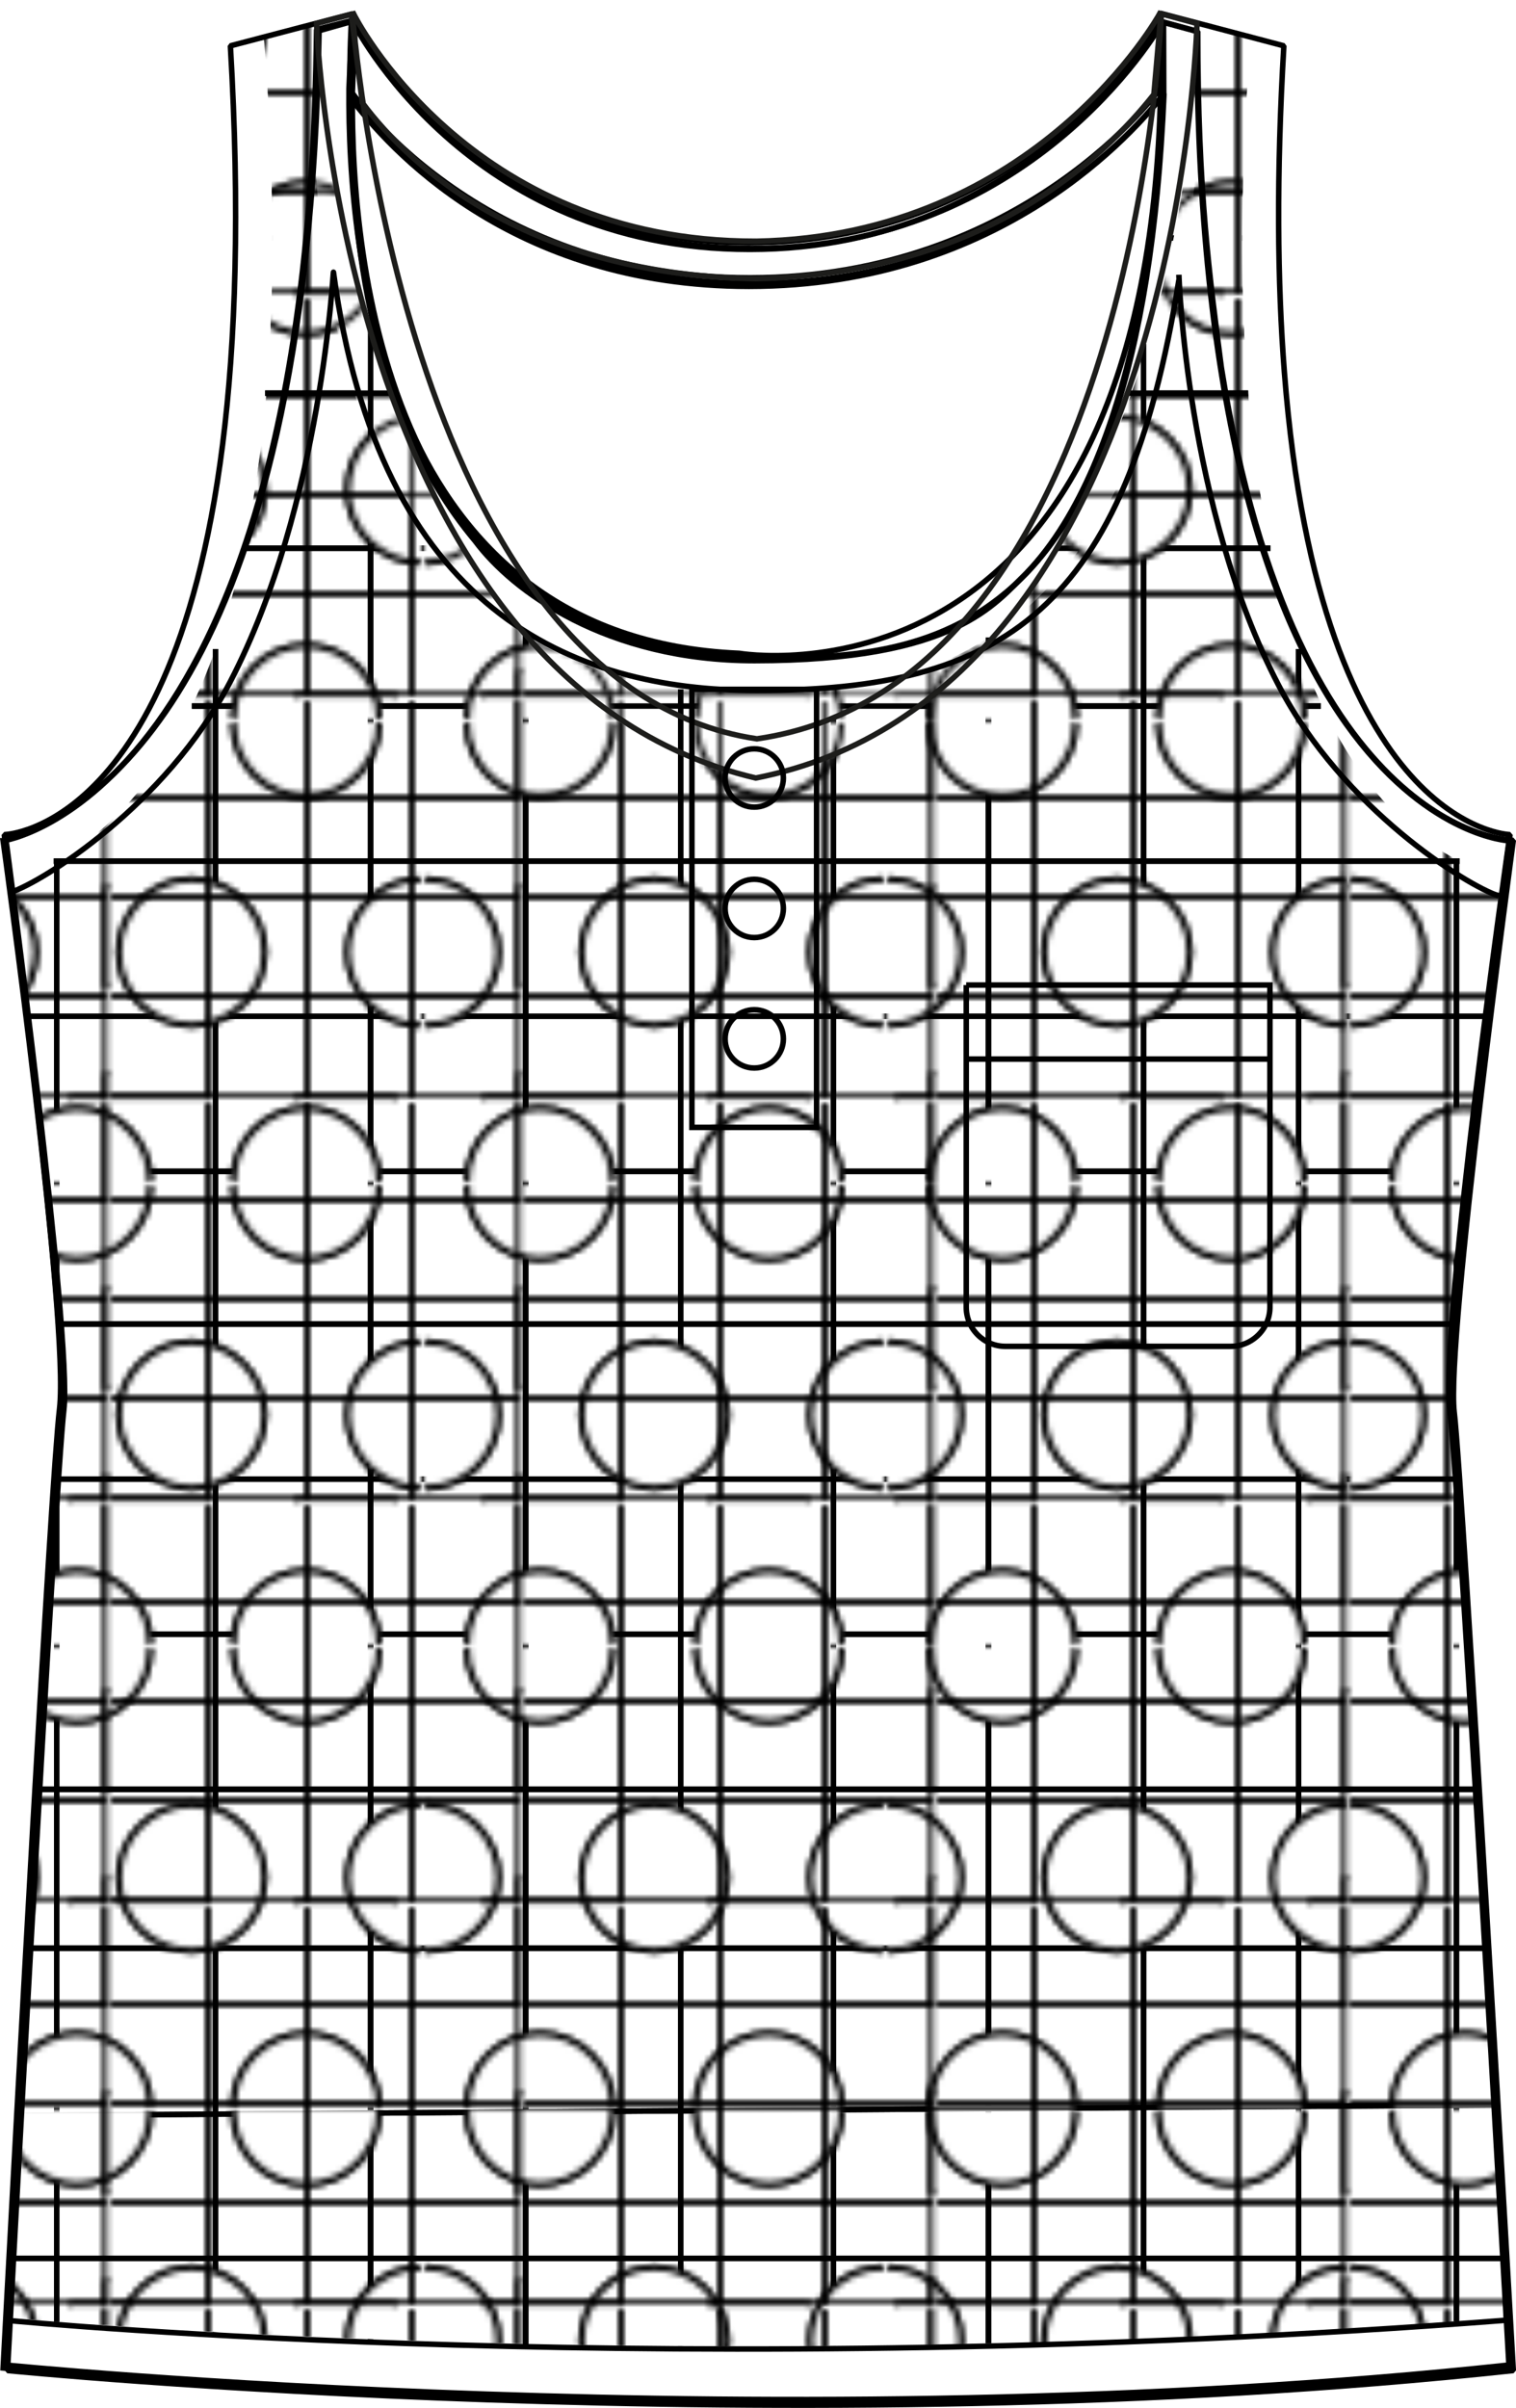 <?xml version="1.0" encoding="UTF-8"?><svg id="Calque_2" xmlns="http://www.w3.org/2000/svg" xmlns:xlink="http://www.w3.org/1999/xlink" viewBox="0 0 275.26 437.11"><defs><style>.cls-1,.cls-2,.cls-3,.cls-4,.cls-5{fill:none;}.cls-6{fill:url(#MBY);}.cls-2{stroke-linecap:round;stroke-linejoin:bevel;}.cls-2,.cls-3,.cls-5{stroke:#000;}.cls-3{stroke-width:.5px;}.cls-7{fill:#fff;stroke:#010101;}.cls-7,.cls-4,.cls-5{stroke-miterlimit:10;}.cls-4{stroke:#1d1d1b;}.cls-8{fill:url(#Nouveau_motif);}</style><pattern id="Nouveau_motif" x="0" y="0" width="83.06" height="83.06" patternTransform="translate(2345.26 -456.68)" patternUnits="userSpaceOnUse" viewBox="0 0 83.06 83.06"><g><rect class="cls-1" width="83.06" height="83.06"/><circle class="cls-7" cx="62.3" cy="83.06" r="13.18"/><circle class="cls-7" cx="20.77" cy="83.06" r="13.18"/><circle class="cls-7" cx="83.06" cy="41.53" r="13.18"/><circle class="cls-7" cx="41.53" cy="41.53" r="13.18"/><circle class="cls-7" cx="0" cy="41.53" r="13.18"/><circle class="cls-7" cx="62.3" cy="0" r="13.18"/><circle class="cls-7" cx="20.77" cy="0" r="13.18"/></g></pattern><pattern id="MBY" x="0" y="0" width="74.42" height="72.26" patternTransform="translate(2345.26 -456.68)" patternUnits="userSpaceOnUse" viewBox="0 0 74.42 72.26"><g><rect class="cls-1" width="74.42" height="72.26"/><g id="motif1" transform="translate(-1115 -318)"><g id="Rectangle_1702" transform="translate(1115 318)"><rect class="cls-3" x="73.86" y="71.81" width="18.04" height="18.04"/></g></g><g id="motif1-2" transform="translate(-1115 -318)"><g id="Rectangle_1702-2" transform="translate(1115 318)"><rect class="cls-3" x="-.56" y="71.81" width="18.04" height="18.04"/></g><g id="Rectangle_1703" transform="translate(1131 318)"><rect class="cls-1" x="16.92" y="71.25" width="19.17" height="19.17"/><rect class="cls-3" x="17.48" y="71.81" width="18.04" height="18.04"/></g><g id="Rectangle_1704" transform="translate(1147 318)"><rect class="cls-1" x="34.96" y="71.25" width="20.29" height="19.17"/><rect class="cls-3" x="35.52" y="71.81" width="19.17" height="18.04"/></g><g id="Rectangle_1705" transform="translate(1164 318)"><rect class="cls-1" x="54.12" y="71.25" width="20.29" height="19.17"/><rect class="cls-3" x="54.69" y="71.81" width="19.17" height="18.04"/></g></g><g id="motif1-3" transform="translate(-1115 -318)"><g id="Rectangle_1702-3" transform="translate(1115 318)"><rect class="cls-3" x="73.86" y="-.45" width="18.04" height="18.04"/></g><g id="Rectangle_1706" transform="translate(1115 334)"><rect class="cls-1" x="73.3" y="17.02" width="19.17" height="19.17"/><rect class="cls-3" x="73.86" y="17.59" width="18.04" height="18.04"/></g><g id="Rectangle_1710" transform="translate(1115 350)"><rect class="cls-1" x="73.3" y="35.06" width="19.17" height="19.17"/><rect class="cls-3" x="73.86" y="35.62" width="18.04" height="18.04"/></g><g id="Rectangle_1714" transform="translate(1115 366)"><rect class="cls-1" x="73.3" y="53.1" width="19.17" height="19.17"/><rect class="cls-3" x="73.86" y="53.66" width="18.04" height="18.04"/></g></g><g><rect class="cls-3" x="-.56" y="-.45" width="18.04" height="18.04"/><g><rect class="cls-1" x="16.92" y="-1.02" width="19.17" height="19.17"/><rect class="cls-3" x="17.48" y="-.45" width="18.04" height="18.04"/></g><g><rect class="cls-1" x="34.96" y="-1.02" width="20.29" height="19.17"/><rect class="cls-3" x="35.52" y="-.45" width="19.17" height="18.04"/></g><g><rect class="cls-1" x="54.12" y="-1.02" width="20.29" height="19.17"/><rect class="cls-3" x="54.69" y="-.45" width="19.17" height="18.04"/></g><g><rect class="cls-1" x="-1.12" y="17.02" width="19.17" height="19.17"/><rect class="cls-3" x="-.56" y="17.59" width="18.04" height="18.04"/></g><g><rect class="cls-1" x="16.92" y="17.02" width="19.17" height="19.17"/><rect class="cls-3" x="17.48" y="17.59" width="18.04" height="18.04"/></g><g><rect class="cls-1" x="34.96" y="17.02" width="20.29" height="19.17"/><rect class="cls-3" x="35.52" y="17.59" width="19.17" height="18.04"/></g><g><rect class="cls-1" x="54.12" y="17.02" width="20.29" height="19.17"/><rect class="cls-3" x="54.69" y="17.59" width="19.17" height="18.04"/></g><g><rect class="cls-1" x="-1.12" y="35.06" width="19.17" height="19.17"/><rect class="cls-3" x="-.56" y="35.62" width="18.04" height="18.04"/></g><g><rect class="cls-1" x="16.92" y="35.06" width="19.17" height="19.17"/><rect class="cls-3" x="17.48" y="35.62" width="18.04" height="18.04"/></g><g><rect class="cls-1" x="34.96" y="35.06" width="20.29" height="19.17"/><rect class="cls-3" x="35.52" y="35.62" width="19.17" height="18.04"/></g><g><rect class="cls-1" x="54.12" y="35.06" width="20.29" height="19.17"/><rect class="cls-3" x="54.69" y="35.62" width="19.17" height="18.04"/></g><g><rect class="cls-1" x="-1.12" y="53.1" width="19.17" height="19.17"/><rect class="cls-3" x="-.56" y="53.66" width="18.04" height="18.04"/></g><g><rect class="cls-1" x="16.92" y="53.1" width="19.17" height="19.17"/><rect class="cls-3" x="17.48" y="53.66" width="18.04" height="18.04"/></g><g><rect class="cls-1" x="34.96" y="53.1" width="20.29" height="19.17"/><rect class="cls-3" x="35.52" y="53.66" width="19.17" height="18.04"/></g><g><rect class="cls-1" x="54.12" y="53.1" width="20.29" height="19.17"/><rect class="cls-3" x="54.69" y="53.66" width="19.17" height="18.04"/></g></g></g></pattern></defs><g id="debardeur"><path id="forme_debardeur" class="cls-1" d="M210.68,14.28v0Zm-.09-11.72c.11,4.02,.14,7.91,.09,11.67l.19-11.67h-.28Zm-146.66,.06c-.05,.51-.58,5.66-.66,13.54l.66-13.54Zm70.15,116.24s74.27,12.83,76.56-102.63c-9.27,11.59-33.32,34.37-74.53,34.37S72.09,27.95,63.27,16.19c-.29,30.11,6.05,99.9,70.81,102.67ZM210.68,14.28c0,.66-.03,1.3-.04,1.95v-.02l.04-1.93ZM63.94,2.56h0v0ZM227.09,6.76v.05l5.94,1.56-5.94-1.61ZM63.27,16.19v0h0Zm169.87,51.52c-1.28-16.38-1.48-35.93-.1-59.33,0,0-2.48,28.01,.1,59.33Zm40.97,83.86s-.39,2.74-1.03,7.33l1.03-7.33Zm-1.03,7.37v-.05c.64-4.59,1.03-7.33,1.03-7.33,0,0-34.48-.78-40.97-83.86-2.58-31.33-.1-59.33-.1-59.33l-5.94-1.56c-11.63,147.59,45.98,152.12,45.98,152.12Zm1.03-7.37c-28.23-6.87-37.98-47.59-40.97-83.86,6.49,83.08,40.97,83.86,40.97,83.86ZM210.87,2.56l-.28-.11s0,.07,0,.11h.28Zm62.75,418.08c-1.88-33.33-8.64-151.7-10.23-165.28-1.53-13.04,6.74-75.03,9.7-96.47v.05s-57.62-4.53-45.99-152.12l-13.91-3.65,4.32,1.2s8.13,117.82-69.16,120.76h-21.5C45.68,118.91,57.68,4.37,57.68,4.37l6.25-1.8h0l-22.17,5.81,6.15-1.61C59.56,154.41,1.69,158.94,1.69,158.94v-.03c2.85,21.38,10.78,82.96,9.24,95.99-1.6,13.58-8,132.35-9.78,165.75M41.76,8.38C48.82,128.27,14.74,147.78,3.92,150.95c10.88-3.17,45.16-22.69,37.84-142.58Zm6.15-1.61l-6.15,1.61C49.09,128.26,14.8,147.78,3.92,150.95c-2.01,.59-3.21,.61-3.21,.61h-.01s.38,2.75,.99,7.34v.03S59.56,154.41,47.91,6.76ZM1.16,420.66c-.29,5.51-.46,8.69-.46,8.69,0,0,141.93,14.15,273.41,0,0,0-.18-3.18-.49-8.69-149.82,11.55-267.65,.46-272.45,0Zm272.65-.02h-.2c.07,0,.13,0,.2,0Zm-272.65,0v.02c4.8,.46,122.63,11.55,272.45,0h0M64.23,2.56l-.03-.07-.26,.07h.29Zm-.3,.06l-.66,13.54v.03c8.82,11.76,32.25,34.41,72.83,34.41s65.26-22.78,74.53-34.37c.01-.65,.04-1.29,.04-1.95v-.05c.05-3.75,.02-7.64-.09-11.67h-.07c-1.33,2.33-24.31,41.31-74.28,41.31S65.13,4.34,64.23,2.56h-.29v.06ZM210.68,14.23v.05l-.03,1.93v.02c-2.3,115.46-76.57,102.63-76.57,102.63C69.31,116.09,62.98,46.3,63.27,16.19h0v-.03c.08-7.89,.61-13.03,.66-13.54v-.06l-6.25,1.8s-12,114.55,69.16,120.76h21.5C225.63,122.19,217.51,4.37,217.51,4.37l-4.32-1.2-2.32-.61-.19,11.67Z"/><path id="motif5" class="cls-5" d="M3.16,167.51l134.47,130.98m134.09-130.62l-134.09,130.62M10,230.63l127.63,123.76m126.57-122.78l-126.57,122.78" transform="translate(-1684 -307)"/><path id="motif4_colrond" class="cls-5" d="M235.78,423.27V117.82m-28.15,306.67V77.4m-28.16,347.97V115.71m-28.15,310.56V124.95m-27.72,301.32V125.13m-28.15,300.77V115.25m-28.16,309.4V79.67m-28.15,343.69V117.82M10.3,234.24v-77.92m0,265.12v-159.2m254.14-31.68v-74.24m0,265.02v-152.83"/><path id="motif4_colV" class="cls-5" d="M235.78,423.27V117.82m-28.15,306.67V62.43m-28.16,362.94V117.06m-28.15,309.21V136.61m-27.72,289.66V136.61m-28.15,289.28V115.25m-28.16,309.4V60.21m-28.15,363.14V117.82M10.3,234.24v-77.92m0,265.12v-159.2m254.14-31.68v-74.24m0,265.02v-152.83"/><path id="motif3_colV" class="cls-5" d="M109.28,128.17H34.84m204.98,0h-72.97m98.18,28.15H9.76m259.91,28.16H4.97m261.31,28.15H8.24m255.41,27.72H10.74m253.79,28.15H9.82m256.49,28.16H8.24m259.8,28.15H6.43m263.32,28.84H4.81m266.44,28.45l-268.12,1.93m269.87,25.93H1.73M62.92,43.21h-13.46m176.08,0h-13.18m-141.42,28.16h-22.81m178.49,0h-21.92m-120.6,28.15H44.29m186.39,0h-38.79"/><path id="motif3_colrond" class="cls-5" d="M239.82,128.17H34.84m230.19,28.15H9.76m259.91,28.16H4.97m261.31,28.15H8.24m255.41,27.72H10.74m253.79,28.15H9.82m256.49,28.16H8.24m259.8,28.15H6.43m263.32,28.84H4.81m266.44,28.45l-268.12,1.93m269.87,25.93H1.73M58.42,43.21h-8.95m176.08,0h-9.72m-151.49,28.16h-16.2m178.49,0h-16.92m-131.75,28.15H44.29m186.39,0h-34.55"/><path id="motif2_colV" class="cls-8" d="M273.61,420.64c-1.88-33.33-8.64-151.7-10.23-165.28-1.53-13.04,6.74-75.03,9.7-96.47v.05s-57.62-4.53-45.99-152.12l-9.58-2.45s-.17,117.2-80.28,136.86C63.26,126.59,57.68,4.37,57.68,4.37l-9.76,2.4C59.56,154.41,1.69,158.94,1.69,158.94v-.03c2.85,21.38,10.78,82.96,9.24,95.99-1.6,13.58-8,132.35-9.78,165.75,0,0,54.63,5.25,136.23,5.25s136.23-5.25,136.23-5.25Z"/><path id="motif2_colrond" class="cls-8" d="M273.61,420.64c-1.88-33.33-8.64-151.7-10.23-165.28-1.53-13.04,6.74-75.03,9.7-96.47v.05s-57.62-4.53-45.99-152.12l-9.58-2.45s8.13,117.82-69.16,120.76h-21.5C45.68,118.91,57.68,4.37,57.68,4.37l-9.76,2.4C59.56,154.41,1.69,158.94,1.69,158.94v-.03c2.85,21.38,10.78,82.96,9.24,95.99-1.6,13.58-8,132.35-9.78,165.75,0,0,54.63,5.25,136.23,5.25s136.23-5.25,136.23-5.25Z"/><path id="motif1_colV" class="cls-6" d="M273.61,420.64c-1.88-33.33-8.64-151.7-10.23-165.28-1.53-13.04,6.74-75.03,9.7-96.47v.05s-57.62-4.53-45.99-152.12l-9.58-2.45s-.17,117.2-80.28,136.86C63.26,126.59,57.68,4.37,57.68,4.37l-9.76,2.4C59.56,154.41,1.69,158.94,1.69,158.94v-.03c2.85,21.38,10.78,82.96,9.24,95.99-1.6,13.58-8,132.35-9.78,165.75,0,0,54.63,5.25,136.23,5.25s136.23-5.25,136.23-5.25Z"/><path id="motif1_colrond" class="cls-6" d="M273.61,420.64c-1.88-33.33-8.64-151.7-10.23-165.28-1.53-13.04,6.74-75.03,9.7-96.47v.05s-57.62-4.53-45.99-152.12l-9.58-2.45s8.13,117.82-69.16,120.76h-21.5C45.68,118.91,57.68,4.37,57.68,4.37l-9.76,2.4C59.56,154.41,1.69,158.94,1.69,158.94v-.03c2.85,21.38,10.78,82.96,9.24,95.99-1.6,13.58-8,132.35-9.78,165.75,0,0,54.63,5.25,136.23,5.25s136.23-5.25,136.23-5.25Z"/><path id="sans_coutures" class="cls-2" d="M210.7,16s-24.71,34.43-74.53,34.43S63.37,16.07,63.37,16.07l.57-13.31c.91,1.78,21.65,41.31,72.01,41.31S209.33,5.09,210.66,2.76l.04,13.24Zm52.75,239.31c-1.53-13.04,10.73-103.8,10.73-103.8,0,0-34.48-.78-40.97-83.86-1.28-16.38-1.48-35.93-.1-59.33l-22.45-5.92s.06,12.97,.05,13.6l.04-.04c-2.29,115.46-76.56,102.63-76.56,102.63C69.52,115.82,63.1,46.27,63.37,16.07c-.01-.02,.62-13.56,.62-13.56l-22.16,5.81C48.88,128.21,14.81,147.73,3.99,150.9c-2.01,.59-3.21,.61-3.21,.61h-.01s11.77,90.3,10.24,103.33c-1.6,13.58-10.24,174.45-10.24,174.45,0,0,141.93,14.15,273.41,0,0,0-9.13-160.4-10.73-173.98Z"/><path id="sans_coutures_fines" class="cls-2" d="M211.29,17.03s-24.71,34.43-74.53,34.43S63.96,17.1,63.96,17.1l.57-13.31c.91,1.78,21.65,41.31,72.01,41.31S209.93,6.12,211.26,3.79l.04,13.24Zm52.75,239.31c-1.53-13.04,10.73-103.8,10.73-103.8,0,0-39.28-.31-53.01-85.83-2.1-16.17-4.28-31.7-4.29-61.01l-6.55-1.79s.4,12.48,.39,13.12l.04-.04c-4.41,101.69-43.7,102.29-73.9,102.51-67.21,0-73.74-72.2-73.47-102.39-.01-.02,.62-13.56,.62-13.56l-6.66,1.68C56.07,126.66,15.07,146.96,4.59,151.12c-1.91,.76-3.55,1.01-3.55,1.01,0,0,12.1,90.71,10.56,103.73-1.6,13.58-10.24,174.45-10.24,174.45,0,0,141.93,14.15,273.41,0,0,0-9.13-160.4-10.73-173.98Z"/><path id="bretelles_fines" class="cls-5" d="M211.03,16.92l-.26-13s.34,5.04,.26,13Zm-147.47,.54l.25-13.43h0v-.11s-.36,5.27-.25,13.54ZM1.03,421.18c1.78-33.31,8.18-151.88,9.78-165.43,1.86-15.79-10.24-103.12-10.24-103.12h.01S55.98,144.77,57.47,5.71l6.34-1.79s-.36,5.27-.26,13.54v.18h0c.28,21.7,2.32,56.23,22.72,80.57,6.81,9.16,23.89,21.72,50.7,21.72,36.63,0,43.73-10.41,49.41-15.9,19.7-20.62,24.42-65.6,24.64-87.08h0v-.03c.08-7.96-.26-13-.26-13l6.55,1.79c.25,144.21,56.69,146.92,56.69,146.92,0,0-12.59,87.8-10.73,103.59,1.6,13.55,8.35,131.71,10.24,164.96-149.84,11.53-267.68,.46-272.49,0ZM214.05,49.87s1.28,42.19,18.1,74.51c11.73,22.52,34.27,36.41,39.95,38.24-5.68-1.82-28.23-15.72-39.95-38.24-16.81-32.32-18.1-74.51-18.1-74.51Zm-153.5-.44c-.09-.8-1.95,42.03-18.76,74.36C30.07,146.3,7.52,160.2,1.84,162.02c5.68-1.82,28.23-15.72,39.95-38.24,16.81-32.32,18.68-75.16,18.76-74.36,8.27,61.46,43.33,75.92,76.86,75.92,44.59,0,66.98-14.25,76.64-74.52M1.03,421.18c-.29,5.49-.46,8.67-.46,8.67,0,0,141.95,14.12,273.44,0,0,0-.18-3.18-.49-8.67-149.84,11.53-267.68,.46-272.49,0ZM211.03,16.92v.03h0v-.03Zm-147.47,.61h0Zm0,0v.12c6.89,9.16,29.17,34.33,72.43,34.33,46.3,0,70.48-28.83,75.03-34.51,0,0-.26-13.43-.26-13.43l-.28-.11s-22.83,41.34-74.35,41.34S64.07,3.96,64.07,3.96l-.26,.07-.25,13.47v.03Zm0-.07v.04l.25-13.47h0l-.25,13.43Zm0,.07v.11h0s0-.11,0-.11Z"/><path id="cache_colrond" class="cls-1" d="M65.2,0s25.74,37.72,72.79,41.11S209.63,0,209.63,0l11.26,3.75s9.17,131.84-83.95,124.24C42.27,127.99,55.26,2.62,55.26,2.62l9.94-2.62Z"/><path id="colV" class="cls-4" d="M137.22,141.23C61.97,123.47,57.47,4.26,57.47,4.26l6.53-1.71s8.82,121.9,73.43,131.57C205.9,124.2,210.87,2.51,210.87,2.51l6.47,1.75s-3.15,121.82-80.11,136.97ZM210.77,2.73l-.25-.17s-22.22,40.29-73.19,41.23c-52.62,.11-73.1-41.23-73.1-41.23l-.42,.17,1.98,15.92c8.82,11.88,30.41,31.3,71.47,31.94,41.36-.95,62.99-21.75,72.25-33.46l1.26-14.41Z"/><path id="col_boutons" class="cls-5" d="M125.63,125.13v79.52h22.64V125.13h-22.64Zm11.32,68.74c-2.92,0-5.29-2.37-5.29-5.29s2.37-5.29,5.29-5.29,5.29,2.37,5.29,5.29-2.37,5.29-5.29,5.29Zm0-23.68c-2.92,0-5.29-2.37-5.29-5.29s2.37-5.29,5.29-5.29,5.29,2.37,5.29,5.29-2.37,5.29-5.29,5.29Zm0-23.68c-2.92,0-5.29-2.37-5.29-5.29s2.37-5.29,5.29-5.29,5.29,2.37,5.29,5.29-2.37,5.29-5.29,5.29Zm5.29-5.29c0,2.92-2.37,5.29-5.29,5.29s-5.29-2.37-5.29-5.29,2.37-5.29,5.29-5.29,5.29,2.37,5.29,5.29Zm0,23.68c0,2.92-2.37,5.29-5.29,5.29s-5.29-2.37-5.29-5.29,2.37-5.29,5.29-5.29,5.29,2.37,5.29,5.29Zm0,23.68c0,2.92-2.37,5.29-5.29,5.29s-5.29-2.37-5.29-5.29,2.37-5.29,5.29-5.29,5.29,2.37,5.29,5.29Z"/><path id="poche" class="cls-5" d="M175.43,178.81h55.15v58.46c0,3.94-3.19,7.13-7.13,7.13h-40.88c-3.94,0-7.13-3.19-7.13-7.13v-58.46Zm0,13.44h55.15"/></g></svg>